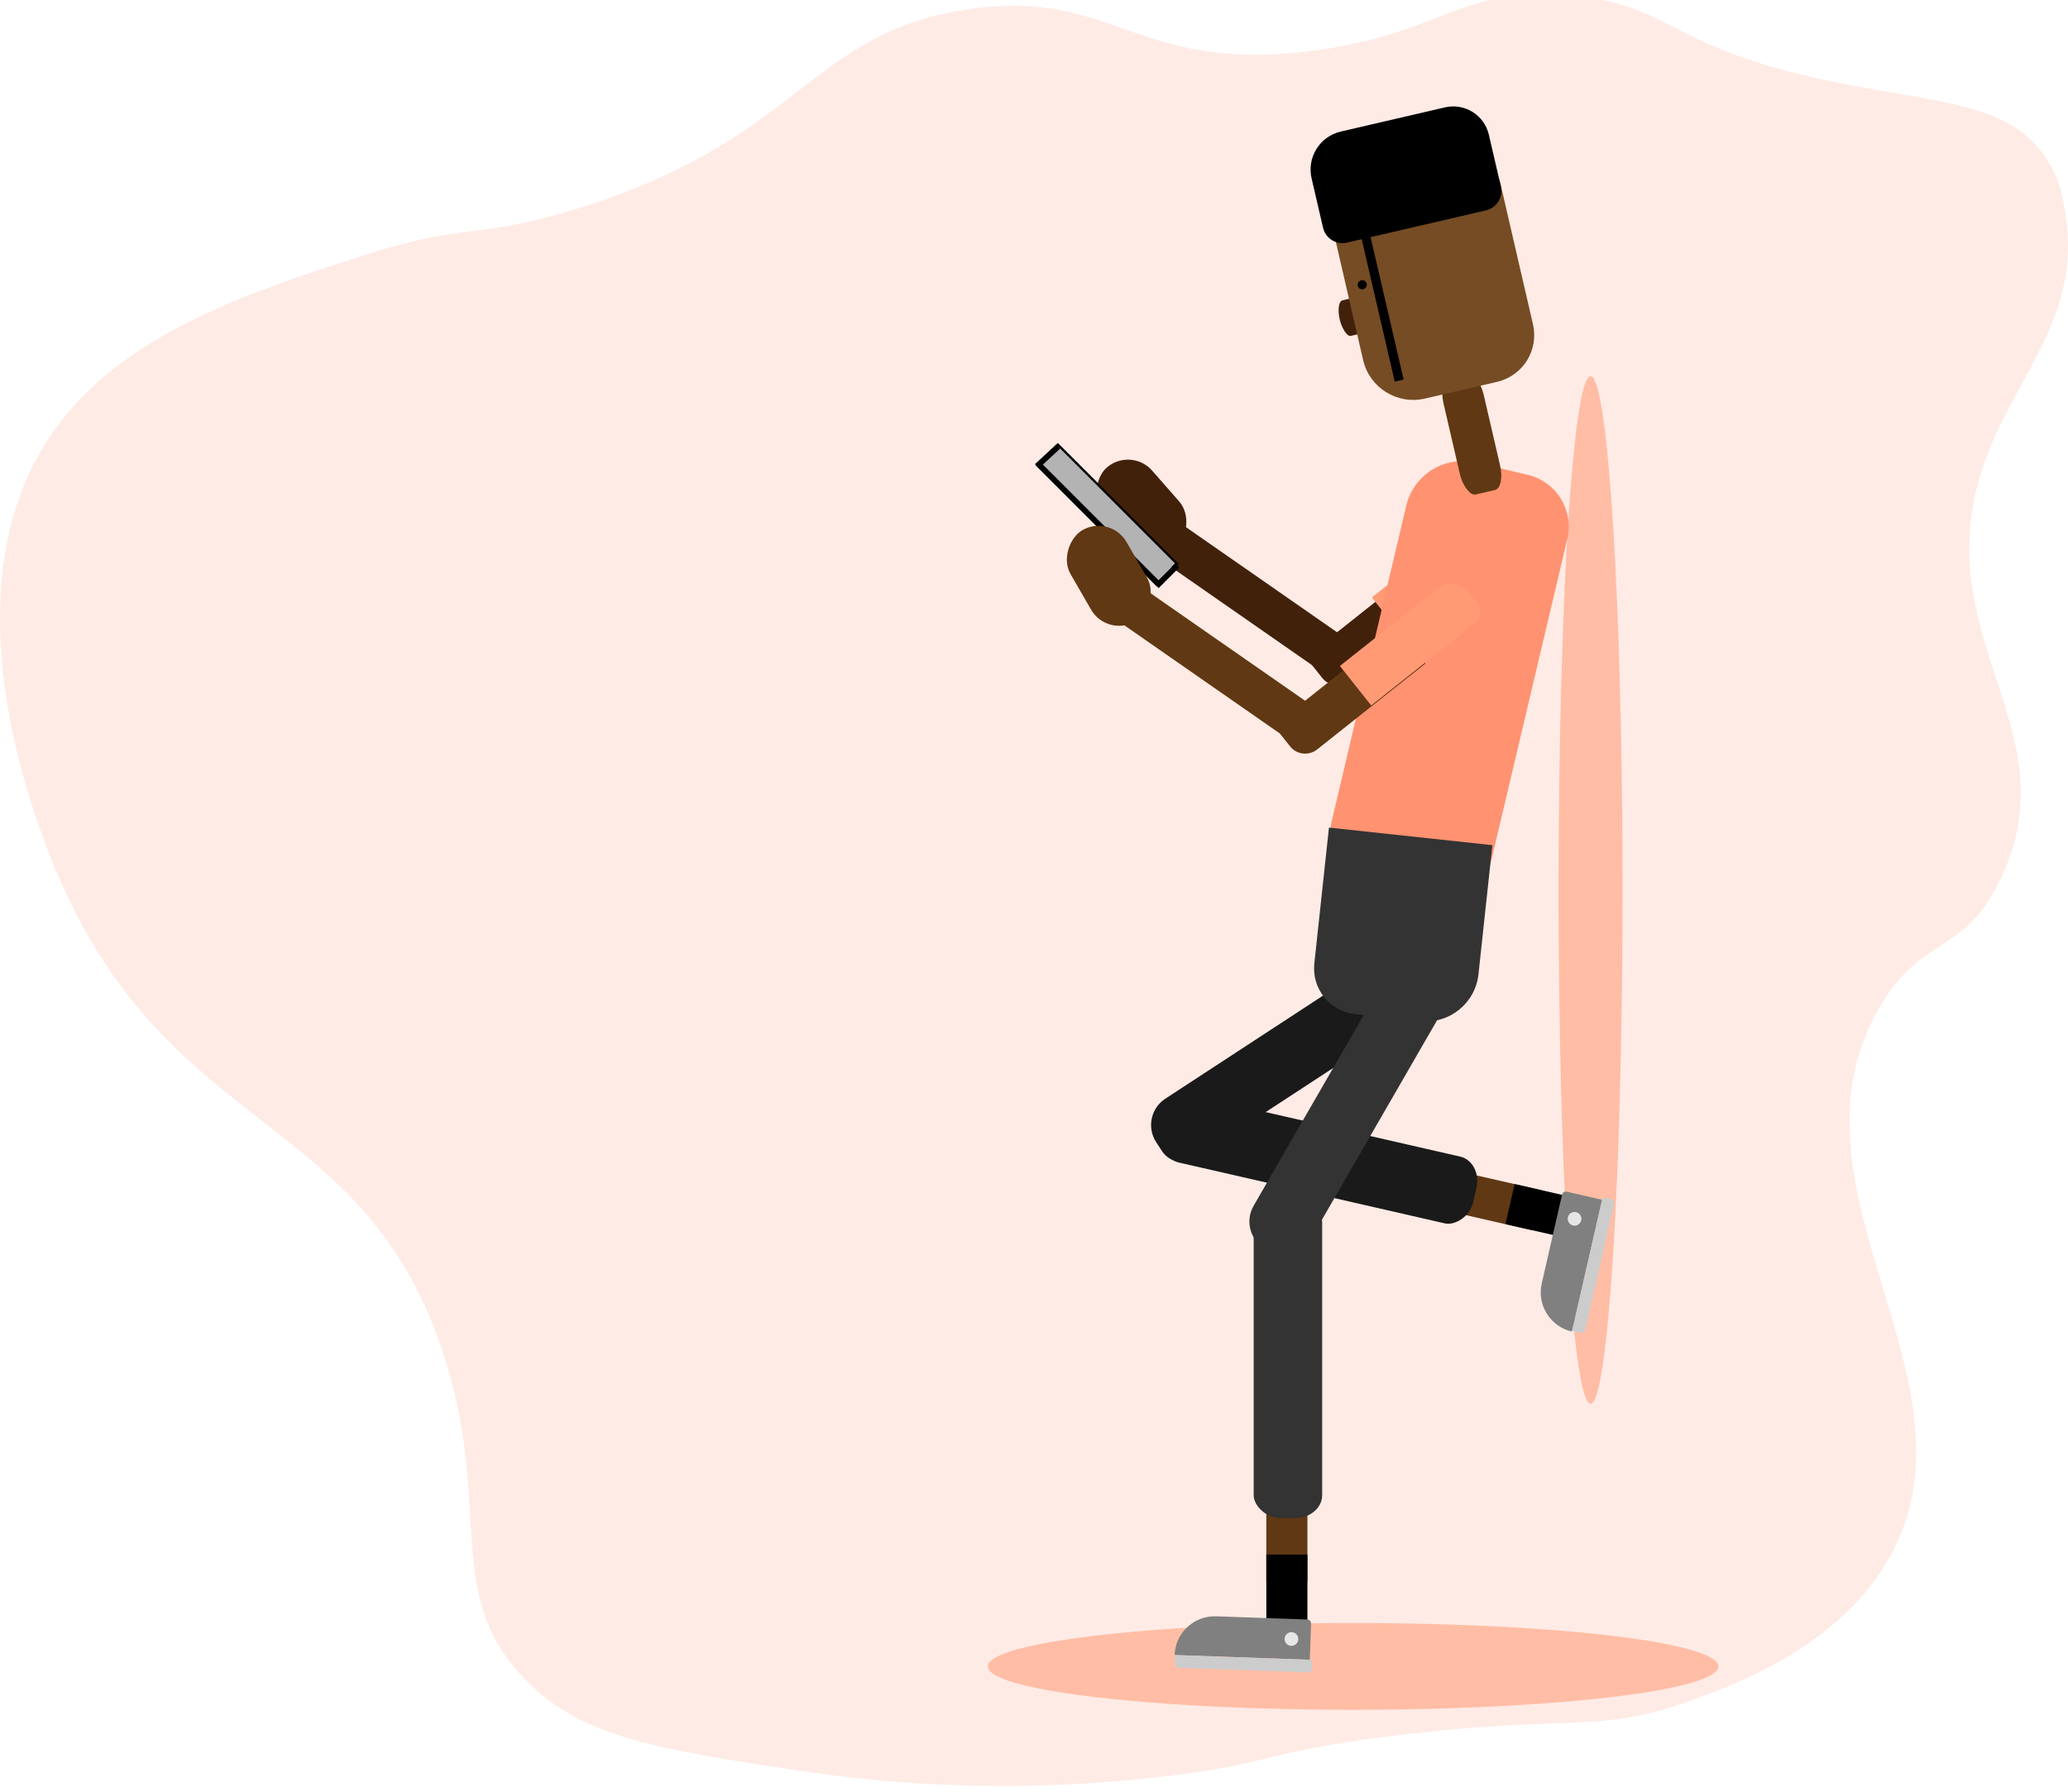 <svg id="egec4ros0k6l1" xmlns="http://www.w3.org/2000/svg" xmlns:xlink="http://www.w3.org/1999/xlink" viewBox="0 0 452.85 392.35" shape-rendering="geometricPrecision" text-rendering="geometricPrecision"><style><![CDATA[#egec4ros0k6l20_tr {animation: egec4ros0k6l20_tr__tr 2000ms linear infinite normal forwards}@keyframes egec4ros0k6l20_tr__tr { 0% {transform: translate(319.9px,68.867px) rotate(0deg)} 50% {transform: translate(319.9px,68.867px) rotate(15deg)} 100% {transform: translate(319.9px,68.867px) rotate(0deg)} }]]></style><g id="egec4ros0k6l2"><g id="egec4ros0k6l3"><path id="egec4ros0k6l4" d="M125.3,47.35C103.3,54.02,102.65,49.81,79.3,57.35C54.79,65.26,26.35,74.45,11.3,96.35C-12.64,131.2,8.1,182.57,13.3,194.35C38.14,250.59,80.21,244.92,97.3,298.35C108.03,331.89,96.71,350.61,115.3,369.35C127.78,381.94,144.3,384.41,177.3,389.35C202.815,393.019,228.698,393.355,254.3,390.35C278.87,387.56,276.23,384.93,305.3,381.35C342.68,376.75,349.92,380.75,368.3,374.35C378.37,370.84,403.22,362.28,414.3,341.35C434.46,303.28,389.04,261.67,411.3,222.35C420.73,205.69,430.15,210.91,438.3,193.35C453.49,160.62,421.53,140.87,434.3,103.35C440.97,83.74,455.89,70.96,452.3,48.35C451.72,44.71,451.04,40.69,448.3,36.35C439.77,22.85,422.52,24.1,397.3,18.35C364.73,10.92,365.93,2.54,344.3,0.35C320.55,-2.05,315.85,8.61,288.3,12.35C248.52,17.74,244.69,-1.26,212.3,3.35C176.81,8.4,176,32,125.3,47.35Z" transform="matrix(1 0 0 1 -0.001 -1.34)" opacity="0.18" fill="rgb(255,146,113)" stroke="none" stroke-width="1"/><ellipse id="egec4ros0k6l5" rx="7" ry="112.5" transform="matrix(1 0 0 1 348.3 194.85)" opacity="0.28" fill="rgb(255,69,0)" stroke="none" stroke-width="1"/><ellipse id="egec4ros0k6l6" rx="80" ry="9.5" transform="matrix(1 0 0 1 296.3 364.85)" opacity="0.28" fill="rgb(255,69,0)" stroke="none" stroke-width="1"/><rect id="egec4ros0k6l7" width="9" height="28" rx="0" ry="0" transform="matrix(0.223 -0.975 0.975 0.223 308.221 263.127)" fill="rgb(96,56,19)" stroke="none" stroke-width="1"/><rect id="egec4ros0k6l8" width="15" height="69.72" rx="5.87" ry="5" transform="matrix(0.223 -0.975 0.975 0.223 253.299 253.422)" fill="rgb(26,26,26)" stroke="none" stroke-width="1"/><rect id="egec4ros0k6l9" width="9" height="15" rx="0" ry="0" transform="matrix(0.223 -0.975 0.975 0.223 329.666 268.011)" fill="rgb(0,0,0)" stroke="none" stroke-width="1"/><path id="egec4ros0k6l10" d="M337,271.61L357,271.61C357.464,271.61,357.84,271.986,357.84,272.45L357.84,280.4L328.25,280.4L328.25,280.4C328.25,275.561,332.161,271.632,337,271.61Z" transform="matrix(0.223 -0.975 0.975 0.223 -2.37 549.05)" fill="rgb(128,128,128)" stroke="none" stroke-width="1"/><path id="egec4ros0k6l11" d="M333.74,275.58L363.32,275.58C363.447,275.58,363.569,275.631,363.659,275.721C363.749,275.811,363.8,275.933,363.8,276.06L363.8,277.5C363.8,277.964,363.424,278.34,362.96,278.34L334.68,278.34C334.161,278.34,333.74,277.919,333.74,277.4L333.74,275.57Z" transform="matrix(0.223 -0.975 0.975 0.223 1.14 555.35)" fill="rgb(204,204,204)" stroke="none" stroke-width="1"/><circle id="egec4ros0k6l12" r="1.5" transform="matrix(1 0 0 1 344.8 266.85)" fill="rgb(230,230,230)" stroke="none" stroke-width="1"/><path id="egec4ros0k6l13" d="M280.88,196.32L284.8,196.32C287.716,196.32,290.08,198.684,290.08,201.6L290.08,261C290.08,263.916,287.716,266.28,284.8,266.28L282.49,266.28C278.685,266.28,275.6,263.195,275.6,259.39L275.6,201.6C275.6,198.684,277.964,196.32,280.88,196.32Z" transform="matrix(0.547 0.837 -0.837 0.547 321.54 -132.01)" fill="rgb(26,26,26)" stroke="none" stroke-width="1"/><path id="egec4ros0k6l14" d="M301.72,119.59L307.51,119.59L307.51,154.13L297.51,154.13L297.51,123.8C297.51,121.475,299.395,119.59,301.72,119.59Z" transform="matrix(-0.621 -0.783 0.783 -0.621 383.25 458.92)" fill="rgb(66,33,11)" stroke="none" stroke-width="1"/><rect id="egec4ros0k6l15" width="9.04" height="47.51" rx="0" ry="0" transform="matrix(0.571 -0.821 0.821 0.571 252.777 121.612)" fill="rgb(66,33,11)" stroke="none" stroke-width="1"/><rect id="egec4ros0k6l16" width="23.09" height="14.12" rx="7.06" ry="15" transform="matrix(-0.659 -0.752 0.752 -0.659 252.249 124.404)" fill="rgb(66,33,11)" stroke="none" stroke-width="1"/><path id="egec4ros0k6l17" d="M315.74,109.33L318.74,109.33C319.594,109.33,320.413,109.669,321.017,110.273C321.621,110.877,321.96,111.696,321.96,112.55L321.96,141.43L311.06,141.43C310.983,141.43,310.92,141.367,310.92,141.29L310.92,114.15C310.92,111.488,313.078,109.33,315.74,109.33Z" transform="matrix(0.621 0.783 -0.783 0.621 218.06 -200.47)" fill="rgb(255,154,117)" stroke="none" stroke-width="1"/><path id="egec4ros0k6l18" d="M312.94,101.45L324.58,101.45C331.014,101.45,336.23,106.666,336.23,113.1L336.23,185.45C336.23,187.659,334.439,189.45,332.23,189.45L304.23,189.45C302.021,189.45,300.23,187.659,300.23,185.45L300.23,114.16C300.23,107.14,305.92,101.45,312.94,101.45Z" transform="matrix(0.973 0.23 -0.23 0.973 42.07 -69.4)" fill="rgb(255,146,113)" stroke="none" stroke-width="1"/><rect id="egec4ros0k6l19" width="9" height="26" rx="2.32" ry="5" transform="matrix(0.974 -0.226 0.226 0.974 314.972 83.471)" fill="rgb(96,56,19)" stroke="none" stroke-width="1"/><g id="egec4ros0k6l20_tr" transform="translate(319.9,68.867) rotate(0)"><g id="egec4ros0k6l20" transform="translate(-319.9,-68.867)"><rect id="egec4ros0k6l21" width="5" height="8" rx="1.54" ry="5" transform="matrix(0.974 -0.226 0.226 0.974 292.476 66.1)" fill="rgb(66,33,11)" stroke="none" stroke-width="1"/><path id="egec4ros0k6l22" d="M327.84,83.6L312,87.27C305.948,88.667,299.907,84.9,298.5,78.85L291.5,48.52C290.677,44.961,292.892,41.408,296.45,40.58L320.33,35C324.016,34.152,327.693,36.446,328.55,40.13L335.69,71C336.322,73.712,335.85,76.564,334.377,78.927C332.905,81.291,330.553,82.972,327.84,83.6Z" fill="rgb(117,76,36)" stroke="none" stroke-width="1"/><path id="egec4ros0k6l23" d="M296.05,26L319.5,26C323.918,26,327.5,29.582,327.5,34L327.5,45.64C327.495,48.042,325.552,49.989,323.15,50L291.89,50C290.731,50,289.619,49.54,288.8,48.72C287.98,47.901,287.52,46.789,287.52,45.63L287.52,34.55C287.517,32.285,288.415,30.112,290.014,28.508C291.614,26.905,293.785,26.003,296.05,26Z" transform="matrix(0.974 -0.226 0.226 0.974 -0.64 70.39)" fill="rgb(0,0,0)" stroke="none" stroke-width="1"/><rect id="egec4ros0k6l24" width="2" height="35" rx="1" ry="0" transform="matrix(0.974 -0.226 0.226 0.974 297.509 49.461)" fill="rgb(0,0,0)" stroke="none" stroke-width="1"/><circle id="egec4ros0k6l25" r="1" transform="matrix(1 0 0 1 298.3 62.35)" fill="rgb(0,0,0)" stroke="none" stroke-width="1"/></g></g><path id="egec4ros0k6l26" d="M294.72,134.59L300.51,134.59L300.51,169.13L290.51,169.13L290.51,138.8C290.51,136.475,292.395,134.59,294.72,134.59Z" transform="matrix(-0.621 -0.783 0.783 -0.621 360.14 477.76)" fill="rgb(96,56,19)" stroke="none" stroke-width="1"/><path id="egec4ros0k6l27" d="M308.74,124.33L311.74,124.33C312.594,124.33,313.413,124.669,314.017,125.273C314.621,125.877,314.96,126.696,314.96,127.55L314.96,156.43L304.06,156.43C303.983,156.43,303.92,156.367,303.92,156.29L303.92,129.15C303.92,126.488,306.078,124.33,308.74,124.33Z" transform="matrix(0.621 0.783 -0.783 0.621 227.16 -189.3)" fill="rgb(255,154,117)" stroke="none" stroke-width="1"/><rect id="egec4ros0k6l28" width="9.04" height="47.51" rx="0" ry="0" transform="matrix(0.571 -0.821 0.821 0.571 245.777 136.608)" fill="rgb(96,56,19)" stroke="none" stroke-width="1"/><path id="egec4ros0k6l29" d="M244.06,91.92L245.11,91.92L245.11,129.4L243.86,129.4L243.86,92.11C243.86,92.005,243.945,91.92,244.05,91.92Z" transform="matrix(0.707 -0.707 0.707 0.707 -6.64 205.29)" fill="rgb(0,0,0)" stroke="none" stroke-width="1"/><rect id="egec4ros0k6l30" width="6.36" height="36.06" rx="0" ry="0" transform="matrix(0.707 -0.707 0.707 0.707 227.301 102.344)" fill="rgb(179,179,179)" stroke="none" stroke-width="1"/><path id="egec4ros0k6l31" d="M240.06,95.92L241.11,95.92L241.11,133.4L239.86,133.4L239.86,96.11C239.86,96.058,239.881,96.008,239.919,95.972C239.957,95.936,240.008,95.917,240.06,95.92Z" transform="matrix(0.707 -0.707 0.707 0.707 -10.64 203.63)" fill="rgb(0,0,0)" stroke="none" stroke-width="1"/><rect id="egec4ros0k6l32" width="1.25" height="6.33" rx="0.46" ry="0" transform="matrix(0.679 0.734 -0.734 0.679 231.282 97.322)" fill="rgb(0,0,0)" stroke="none" stroke-width="1"/><rect id="egec4ros0k6l33" width="1.25" height="6.36" rx="0.41" ry="0" transform="matrix(0.707 0.707 -0.707 0.707 257.335 123.378)" fill="rgb(0,0,0)" stroke="none" stroke-width="1"/><rect id="egec4ros0k6l34" width="23.09" height="14.12" rx="7.06" ry="15" transform="matrix(-0.5 -0.866 0.866 -0.5 242.456 139.598)" fill="rgb(96,56,19)" stroke="none" stroke-width="1"/><path id="egec4ros0k6l35" d="M288.8,183.11L324.8,183.11L324.8,211.54C324.8,217.93,319.62,223.11,313.23,223.11L298.85,223.11C296.185,223.11,293.628,222.051,291.744,220.166C289.859,218.282,288.8,215.725,288.8,213.06L288.8,183.11Z" transform="matrix(0.994 0.107 -0.107 0.994 23.54 -31.72)" fill="rgb(51,51,51)" stroke="none" stroke-width="1"/><path id="egec4ros0k6l36" d="M292.88,208.32L296.8,208.32C299.716,208.32,302.08,210.684,302.08,213.6L302.08,273C302.08,275.916,299.716,278.28,296.8,278.28L294.49,278.28C290.685,278.28,287.6,275.195,287.6,271.39L287.6,213.6C287.6,210.684,289.964,208.32,292.88,208.32Z" transform="matrix(0.866 0.5 -0.5 0.866 161.15 -114.82)" fill="rgb(51,51,51)" stroke="none" stroke-width="1"/><rect id="egec4ros0k6l37" width="9" height="28" rx="0" ry="0" transform="matrix(1 0 0 1 277.3 318.35)" fill="rgb(96,56,19)" stroke="none" stroke-width="1"/><rect id="egec4ros0k6l38" width="15" height="69.72" rx="5.87" ry="5" transform="matrix(1 0 0 1 274.53 262.65)" fill="rgb(51,51,51)" stroke="none" stroke-width="1"/><rect id="egec4ros0k6l39" width="9" height="15" rx="0" ry="0" transform="matrix(1 0 0 1 277.3 340.35)" fill="rgb(0,0,0)" stroke="none" stroke-width="1"/><path id="egec4ros0k6l40" d="M266.21,354.26L286.21,354.26C286.674,354.26,287.05,354.636,287.05,355.1L287.05,363.05L257.42,363.05L257.42,363.05C257.42,358.195,261.355,354.26,266.21,354.26Z" transform="matrix(0.999 0.035 -0.035 0.999 12.76 -9.34)" fill="rgb(128,128,128)" stroke="none" stroke-width="1"/><path id="egec4ros0k6l41" d="M257.36,363.06L286.94,363.06C287.067,363.06,287.189,363.111,287.279,363.201C287.369,363.291,287.42,363.413,287.42,363.54L287.42,365C287.42,365.464,287.044,365.84,286.58,365.84L258.29,365.84C257.771,365.84,257.35,365.419,257.35,364.9L257.35,363.07Z" transform="matrix(0.999 0.035 -0.035 0.999 12.96 -9.34)" fill="rgb(204,204,204)" stroke="none" stroke-width="1"/><circle id="egec4ros0k6l42" r="1.5" transform="matrix(1 0 0 1 282.8 358.85)" fill="rgb(230,230,230)" stroke="none" stroke-width="1"/></g></g></svg>